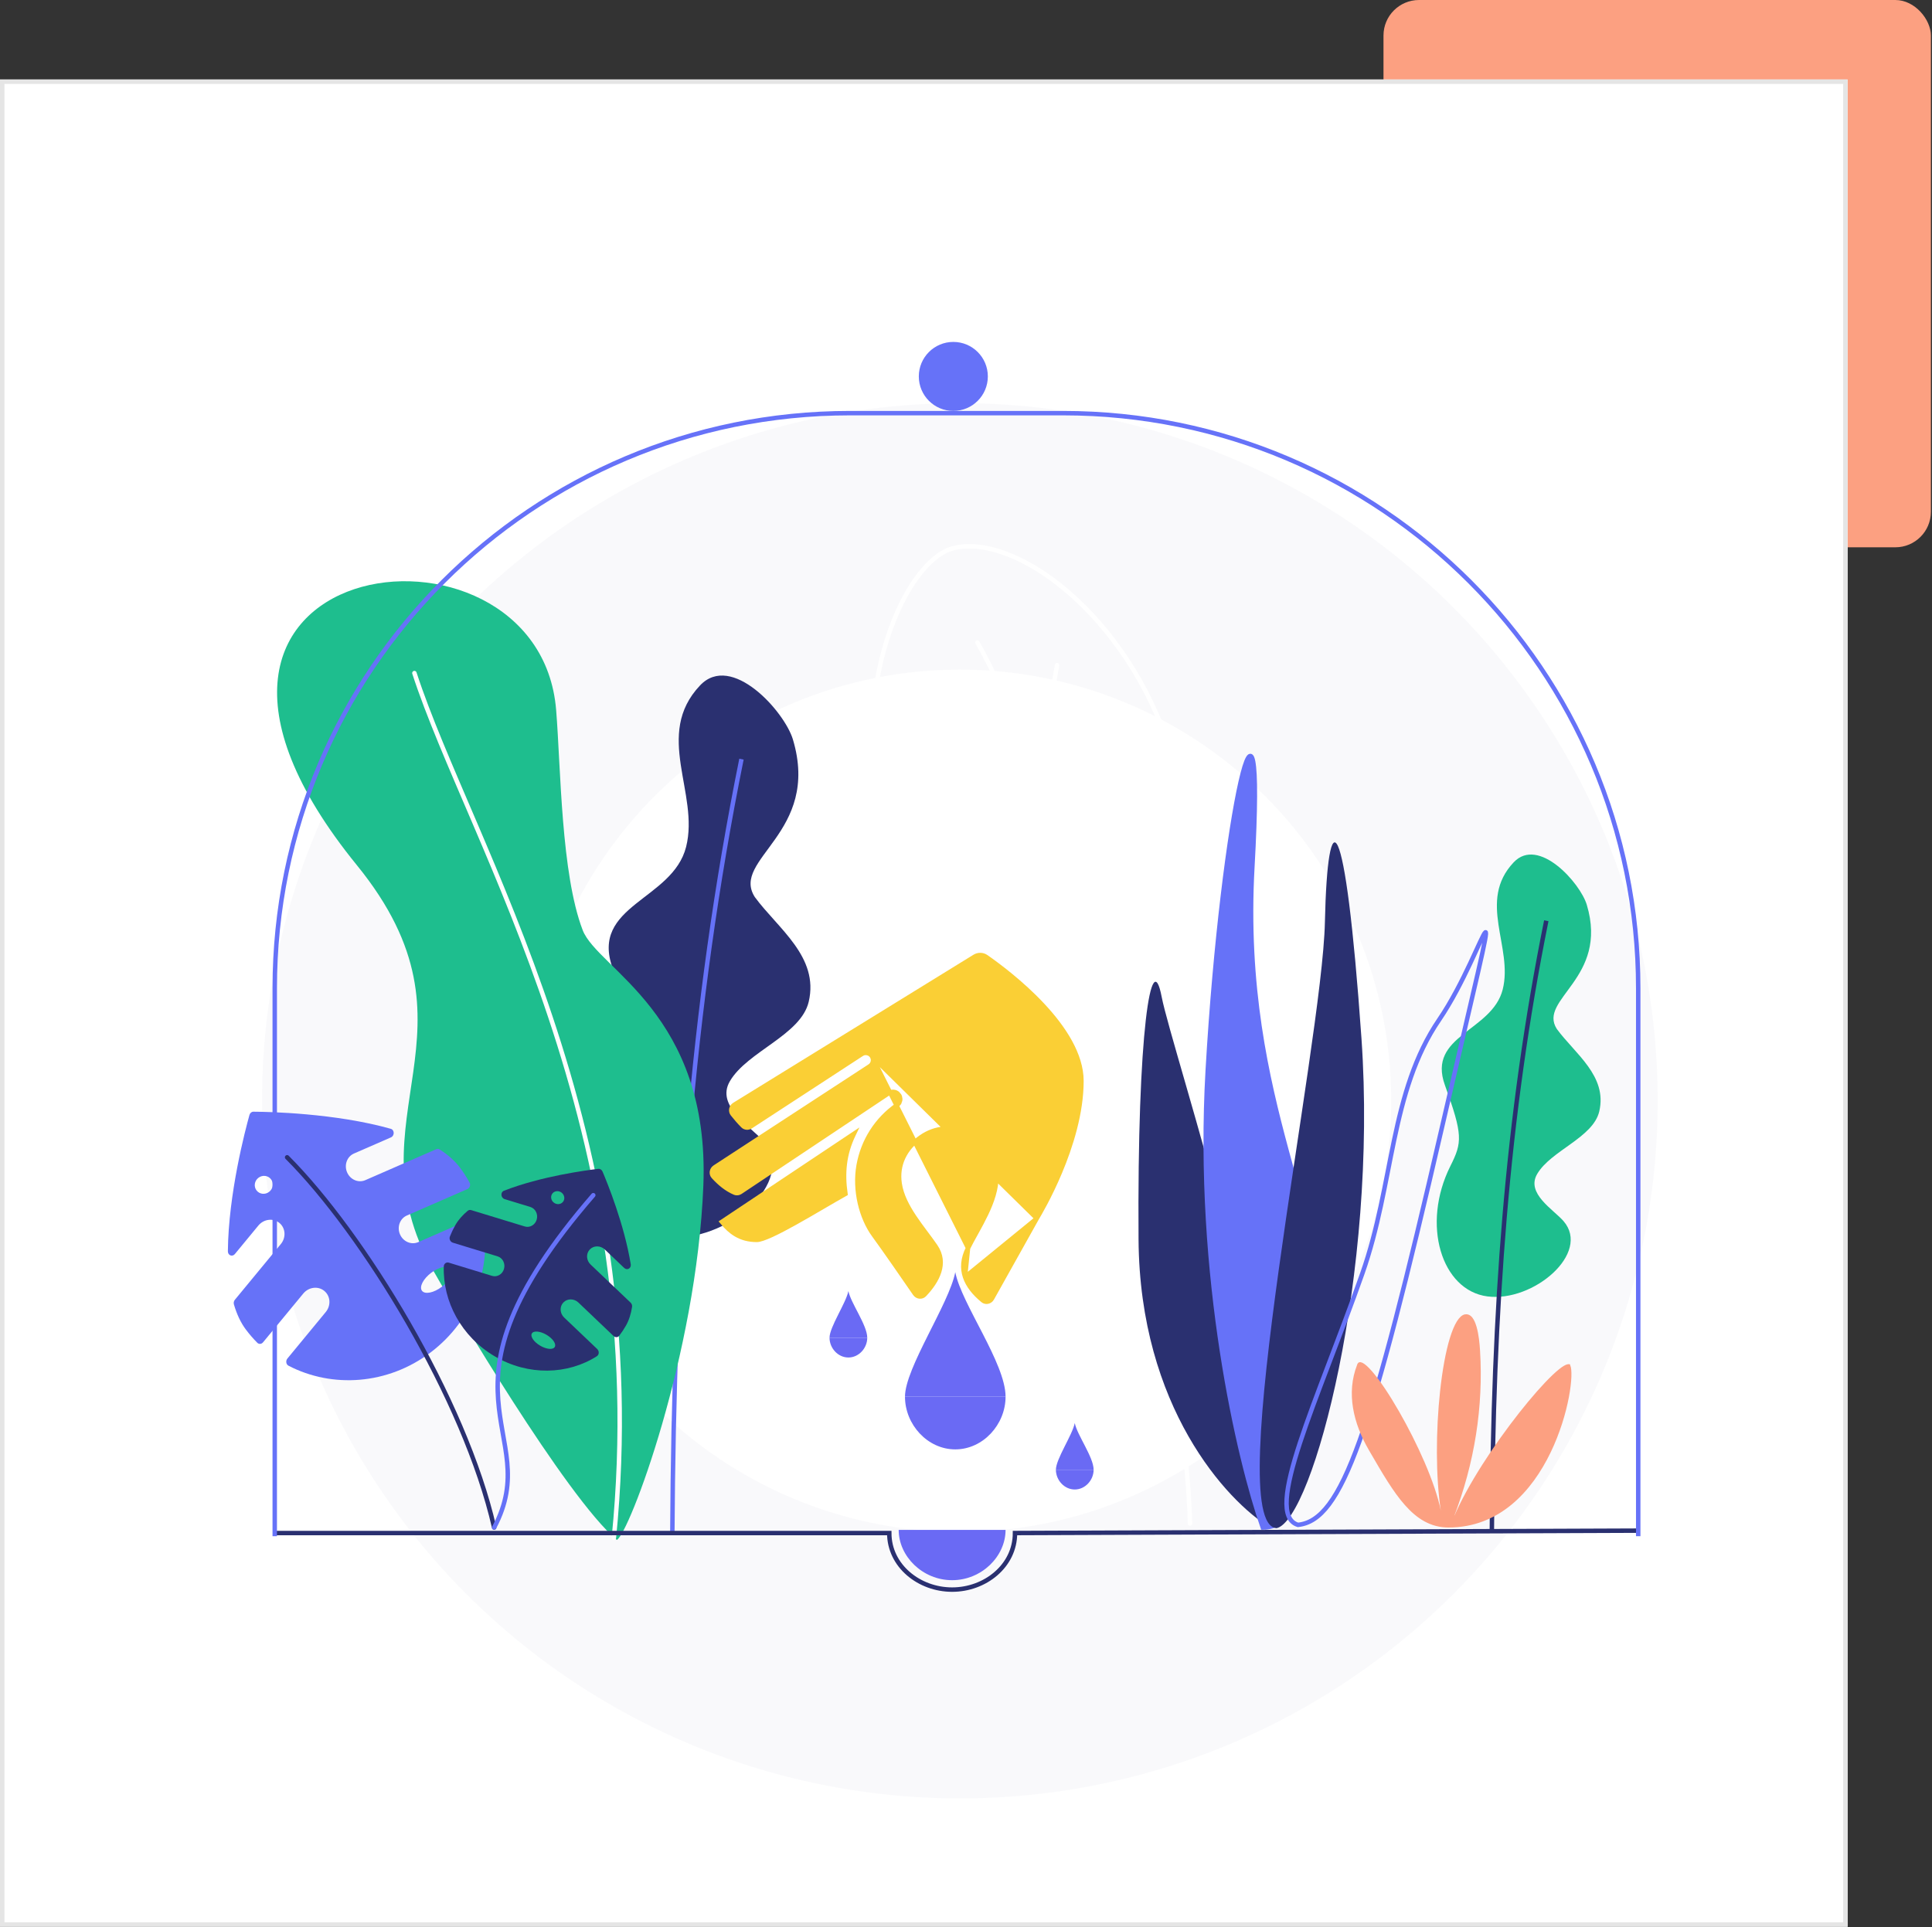 <svg width="435" height="434" viewBox="0 0 435 434" fill="none" xmlns="http://www.w3.org/2000/svg">
<rect x="0" y="0" width="435" height="434" fill="#333333" stroke="none"/>
<rect x="311.5" width="123.25" height="123.25" rx="8" fill="#FCA081"/>
<rect x="0.5" y="18.397" width="415" height="415" fill="white"/>
<rect width="416" height="416" transform="translate(0 17.897)" fill="white"/>
<ellipse opacity="0.03" cx="216.118" cy="247.896" rx="127.118" ry="127.104" stroke="#2A3070" stroke-width="60"/>
<path d="M164.325 243.505C161.089 249.069 168.993 253.639 171.869 256.964C179.774 266.102 163.236 280.209 150.111 278.498C136.986 276.786 131.131 257.946 139.537 241.178C142.922 234.425 143.116 232.352 137.951 218.07C132.787 203.788 151.437 202.77 154.481 190.712C157.531 178.636 147.147 165.436 157.62 154.354C164.708 146.854 176.648 160.248 178.525 166.512C184.844 187.595 164.449 193.447 169.949 202.009C175.159 209.111 184.467 215.458 182.088 225.587C180.318 233.125 168.248 236.761 164.325 243.505Z" fill="#2A3070"/>
<path d="M166.945 170.964C155.542 227.447 151.736 282.205 151.379 345.565" stroke="#6672F8"/>
<path d="M346.095 264.394C343.547 268.775 349.771 272.374 352.036 274.993C358.26 282.188 345.238 293.297 334.902 291.949C324.567 290.602 319.956 275.766 326.575 262.561C329.241 257.244 329.394 255.611 325.327 244.365C321.26 233.118 335.946 232.316 338.344 222.821C340.745 213.311 332.568 202.917 340.815 194.19C346.396 188.284 355.799 198.832 357.277 203.765C362.253 220.367 346.193 224.975 350.523 231.717C354.626 237.31 361.956 242.308 360.083 250.284C358.689 256.22 349.184 259.083 346.095 264.394Z" fill="#1EBE8E"/>
<path d="M348.156 207.346C339.176 251.825 336.18 294.945 335.898 344.839" stroke="#2A3070"/>
<path d="M97.408 285.88C78.192 251.51 110.661 232.116 80.36 194.848C22.872 124.148 121.343 111.388 125.223 159.936C126.285 173.179 126.32 196.713 131.191 209.454C134.549 218.237 159.907 228.275 158.363 267.032C156.839 305.143 141.626 345.482 138.876 346.785C127.475 337.191 101.604 293.38 97.408 285.88Z" fill="#1EBE8E"/>
<path d="M93.305 151.578C105.895 190.249 147.404 254.519 138.215 346.343" stroke="white" stroke-linecap="round"/>
<path d="M267.925 343.082C267.345 309.171 246.132 190.754 220.066 144.684" stroke="white" stroke-linecap="round"/>
<path d="M220.761 185.969C225.441 188.495 236.09 194.991 241.246 200.77C245.826 184.367 247.621 177.732 247.947 176.465" stroke="white" stroke-linecap="round"/>
<path d="M211.596 161.734C216.541 163.769 227.864 169.135 233.599 174.322C236.63 157.758 237.798 151.064 238.003 149.787" stroke="white" stroke-linecap="round"/>
<path d="M263.525 169.161C268.371 184.568 266.521 200.576 262.555 213.011C260.573 219.226 258.067 224.533 255.62 228.41C254.396 230.35 253.192 231.921 252.084 233.068C250.965 234.227 249.985 234.907 249.214 235.137C248.435 235.369 247.23 235.356 245.646 235.042C244.077 234.73 242.191 234.133 240.08 233.255C235.86 231.498 230.783 228.63 225.617 224.724C215.284 216.911 204.649 204.984 199.803 189.578C194.95 174.147 195.638 158.579 199.014 146.385C200.702 140.288 203.057 135.05 205.715 131.101C208.378 127.143 211.307 124.536 214.122 123.6C217.561 122.577 221.747 122.944 226.279 124.595C230.809 126.246 235.649 129.168 240.363 133.198C249.79 141.259 258.669 153.718 263.525 169.161Z" stroke="white" stroke-linecap="round"/>
<path d="M61.504 345.237H200.223C200.223 352.649 206.965 357.977 214.378 357.977C221.791 357.977 228.533 352.649 228.533 345.237L368.644 344.698" stroke="#2A3070"/>
<path fill-rule="evenodd" clip-rule="evenodd" d="M103.562 262.948C104.366 264.022 105.083 265.136 105.714 266.282C106.014 266.826 105.771 267.547 105.226 267.785L91.6 273.733C90.041 274.414 89.35 276.308 90.057 277.963C90.765 279.619 92.603 280.409 94.162 279.728L107.513 273.9C108.034 273.673 108.603 273.988 108.72 274.588C110.827 285.451 106.621 297.256 96.966 304.557C87.277 311.882 74.772 312.654 64.954 307.554C64.4 307.266 64.286 306.452 64.713 305.935L73.348 295.463C74.565 293.987 74.418 291.859 73.019 290.711C71.62 289.562 69.499 289.828 68.282 291.305L59.225 302.288C58.877 302.711 58.301 302.762 57.932 302.39C57.016 301.467 56.153 300.47 55.352 299.4C54.172 297.824 53.295 295.902 52.665 293.743C52.562 293.388 52.648 292.993 52.88 292.711L63.236 280.153C64.453 278.676 64.306 276.549 62.907 275.4C61.508 274.252 59.387 274.518 58.17 275.994L52.88 282.41C52.304 283.107 51.299 282.711 51.308 281.777C51.424 268.869 55.221 254.478 56.166 251.092C56.291 250.646 56.647 250.349 57.06 250.352C60.414 250.373 75.478 250.671 87.985 254.204C88.847 254.448 88.868 255.767 88.024 256.136L79.691 259.774C78.131 260.454 77.44 262.348 78.147 264.004C78.855 265.659 80.693 266.449 82.253 265.768L98.216 258.8C98.478 258.685 98.77 258.704 99.008 258.858C100.85 260.047 102.405 261.403 103.562 262.948ZM61.031 265.58C61.69 266.46 61.489 267.728 60.582 268.414C59.676 269.099 58.407 268.942 57.748 268.062C57.09 267.183 57.291 265.914 58.197 265.229C59.104 264.544 60.373 264.701 61.031 265.58ZM99.459 289.797C101.262 288.435 102.192 286.622 101.536 285.747C100.881 284.872 98.888 285.267 97.085 286.629C95.283 287.99 94.353 289.804 95.008 290.678C95.664 291.553 97.657 291.158 99.459 289.797Z" fill="#6672F8"/>
<path fill-rule="evenodd" clip-rule="evenodd" d="M140.946 298.505C140.487 299.314 139.981 300.077 139.43 300.795C139.11 301.214 138.526 301.23 138.129 300.852L130.235 293.33C129.251 292.392 127.733 292.386 126.846 293.317C125.958 294.248 126.036 295.764 127.021 296.702L134.461 303.792C134.946 304.254 134.923 305.073 134.394 305.411C127.841 309.593 118.951 309.891 111.391 305.442C103.856 301.007 99.669 293.049 99.922 285.2C99.942 284.574 100.487 284.175 101.047 284.345L110.792 287.322C111.932 287.67 113.135 286.968 113.478 285.755C113.821 284.541 113.175 283.275 112.035 282.927L101.958 279.849C101.402 279.68 101.078 279.022 101.299 278.459C101.641 277.585 102.048 276.727 102.522 275.891C103.187 274.719 104.141 273.647 105.309 272.668C105.53 272.483 105.823 272.43 106.101 272.515L118.16 276.198C119.3 276.546 120.502 275.845 120.846 274.631C121.189 273.417 120.543 272.151 119.403 271.803L113.633 270.041C112.751 269.772 112.629 268.48 113.465 268.153C121.852 264.877 132.014 263.535 134.694 263.224C135.098 263.177 135.488 263.42 135.665 263.835C136.759 266.409 140.583 275.809 142.014 284.705C142.164 285.636 141.2 286.167 140.537 285.535L136.188 281.391C135.203 280.452 133.686 280.447 132.798 281.378C131.91 282.309 131.989 283.824 132.973 284.762L141.981 293.346C142.237 293.591 142.369 293.958 142.313 294.312C142.068 295.881 141.628 297.301 140.946 298.505ZM126.88 270.473C126.491 271.159 125.591 271.371 124.87 270.946C124.148 270.522 123.879 269.622 124.267 268.936C124.656 268.251 125.556 268.039 126.278 268.463C126.999 268.888 127.269 269.788 126.88 270.473ZM121.628 303.046C123.055 303.882 124.525 304.007 124.913 303.327C125.3 302.646 124.458 301.417 123.032 300.581C121.605 299.745 120.135 299.619 119.747 300.3C119.36 300.981 120.202 302.21 121.628 303.046Z" fill="#2A3070"/>
<path d="M64.644 260.621C81.715 277.689 104.694 315.108 111.259 343.992" stroke="#2A3070" stroke-linecap="round"/>
<path d="M133.582 269.155C94.518 314.278 122.979 321.981 111.259 343.993" stroke="#6672F8" stroke-linecap="round"/>
<path d="M192.163 255.543L192.163 255.543C190.067 259.904 189.677 264.111 190.355 268.853C188.875 269.681 187.16 270.682 185.365 271.729L185.183 271.835C183.196 272.995 181.117 274.206 179.144 275.307C177.17 276.409 175.312 277.395 173.767 278.104C172.994 278.458 172.308 278.74 171.729 278.932C171.142 279.127 170.704 279.217 170.414 279.217C168.538 279.217 167.03 278.785 165.726 278.022C164.549 277.334 163.519 276.364 162.528 275.157L192.271 255.319L192.163 255.543Z" fill="#FACF35" stroke="#FACF35"/>
<path d="M196.3 237.842L196.301 237.843C196.794 238.597 196.582 239.614 195.829 240.107L195.828 240.108L160.951 262.86C160.203 263.348 160.059 264.35 160.624 264.971C162.026 266.51 163.589 267.818 165.464 268.608C165.848 268.769 166.308 268.71 166.696 268.452L200.128 246.161L200.163 246.137L200.202 246.12L200.552 245.964L200.608 245.939L200.668 245.928C200.805 245.904 200.974 245.876 201.171 245.888C201.365 245.894 201.559 245.946 201.724 246.023L201.746 246.033L201.768 246.046L201.996 246.182L202.068 246.225L202.122 246.289L202.435 246.658L202.477 246.707L202.505 246.766L202.568 246.897L202.596 246.956L202.608 247.02L202.681 247.414L202.694 247.482L202.688 247.55L202.673 247.716L202.668 247.779L202.647 247.839L202.489 248.288L202.46 248.369L202.406 248.436L202.301 248.566L202.28 248.592L202.255 248.616L202.052 248.808L202.025 248.833L201.995 248.854C197.389 252.07 194.313 256.895 193.328 262.441C192.344 267.985 193.88 274.215 196.787 278.174C199.017 281.21 203.735 288.04 206.002 291.335C206.521 292.088 207.544 292.185 208.13 291.571C209.607 290.023 210.888 288.233 211.468 286.362C212.042 284.514 211.937 282.582 210.638 280.673C209.998 279.735 209.275 278.767 208.525 277.762C208.453 277.666 208.381 277.569 208.309 277.472C207.484 276.367 206.635 275.219 205.85 274.04C204.285 271.689 202.944 269.166 202.557 266.519C201.948 262.361 203.688 258.644 207.377 256.072L207.377 256.071C210.57 253.848 214.441 253.542 217.948 255.238L217.948 255.238C221.996 257.203 224.297 260.604 224.344 264.804C224.377 267.708 223.356 270.604 222.055 273.339C221.403 274.709 220.675 276.051 219.963 277.34C219.853 277.538 219.745 277.735 219.636 277.93C219.038 279.011 218.463 280.051 217.957 281.05L196.3 237.842ZM196.3 237.842C195.82 237.112 194.779 236.883 194.037 237.37C194.037 237.37 194.036 237.37 194.036 237.371L169.025 253.683C168.456 254.054 167.732 253.993 167.279 253.542C166.447 252.712 165.68 251.822 164.945 250.892C164.418 250.224 164.602 249.234 165.352 248.772L219.424 215.441C220.242 214.936 221.262 214.95 222.035 215.489C224.625 217.295 230.01 221.293 234.743 226.356C239.496 231.44 243.492 237.496 243.492 243.424C243.492 250.607 241.106 258.143 238.643 264.005C236.286 269.615 233.876 273.651 233.477 274.318C233.46 274.347 233.447 274.37 233.437 274.386L233.437 274.386M196.3 237.842L233.437 274.386M233.437 274.386L233.431 274.397M233.437 274.386L233.431 274.397M233.431 274.397L223.36 292.407C222.924 293.187 221.943 293.39 221.304 292.867C219.374 291.288 217.942 289.518 217.288 287.567M233.431 274.397L217.288 287.567M217.288 287.567C216.639 285.634 216.737 283.472 217.957 281.051L217.288 287.567Z" fill="#FACF35" stroke="#FACF35"/>
<path d="M256.351 279.167C256.611 316.776 276.196 338.054 285.956 343.993C291.162 318.013 263.833 236.362 261.556 224.485C259.279 212.608 256.025 232.155 256.351 279.167Z" fill="#2A3070"/>
<path d="M271.927 241.048C269.248 287.597 279.071 329.073 284.317 343.992C296.707 343.992 289.005 319.127 295.033 297.991C301.061 276.855 278.959 249.254 281.973 195.295C284.987 141.336 275.276 182.862 271.927 241.048Z" fill="#6672F8" stroke="#6672F8"/>
<path d="M306.541 233.838C310.248 286.692 295.634 342.326 287.437 344.142C274.792 343.477 297.702 235.37 298.307 207.7C298.912 180.03 302.834 180.985 306.541 233.838Z" fill="#2A3070"/>
<path d="M324.575 254.278C308.631 323.387 302.164 342.394 292.241 343.396C284.216 340.943 296.652 315.42 306.746 286.761C313.846 266.602 312.961 245.885 324.044 229.634C335.126 213.383 340.519 185.17 324.575 254.278Z" stroke="#6672F8"/>
<path fill-rule="evenodd" clip-rule="evenodd" d="M191.359 93.54H239.354C310.599 93.54 368.354 151.295 368.354 222.539V345.945H369.354V222.539C369.354 150.742 311.151 92.54 239.354 92.54H191.359C119.562 92.54 61.359 150.743 61.359 222.54V345.945H62.359V222.54C62.359 151.295 120.115 93.54 191.359 93.54Z" fill="#6672F8"/>
<path d="M324.732 313.398C323.79 322.152 323.733 332.493 324.903 340.106C325.009 340.634 325.095 341.143 325.161 341.632L324.173 341.789C324.083 341.298 323.997 340.793 323.918 340.276C322.67 334.075 318.632 325.179 314.586 318.128C312.398 314.315 310.23 311.081 308.532 309.131C307.67 308.141 306.981 307.544 306.509 307.33C306.277 307.225 306.19 307.255 306.179 307.26C306.176 307.261 306.095 307.294 306.025 307.547L306.018 307.57L306.009 307.592C303.644 313.69 305.167 320.316 308.629 326.282C308.74 326.473 308.85 326.664 308.96 326.853C311.659 331.504 314.038 335.603 316.673 338.583C319.399 341.667 322.346 343.493 326.142 343.493C337.371 343.493 344.526 335.483 348.682 326.868C350.755 322.57 352.063 318.155 352.742 314.59C353.082 312.807 353.263 311.246 353.306 310.025C353.328 309.414 353.315 308.896 353.272 308.482C353.235 308.128 353.179 307.876 353.119 307.713C353.108 307.713 353.094 307.714 353.076 307.716C352.945 307.731 352.725 307.808 352.405 307.993C351.776 308.357 350.926 309.043 349.902 310.015C347.865 311.951 345.233 314.931 342.456 318.456C336.899 325.511 330.815 334.675 327.779 341.892L326.852 341.519C331.525 329.369 333.516 316.719 332.74 304.155L332.74 304.155C332.652 302.717 332.46 300.618 331.979 298.945C331.737 298.104 331.435 297.421 331.075 296.982C330.731 296.564 330.372 296.406 329.944 296.48C329.513 296.553 329.001 296.949 328.451 297.833C327.914 298.696 327.402 299.927 326.93 301.464C325.988 304.534 325.235 308.727 324.732 313.398Z" fill="#FCA081" stroke="#FCA081"/>
<ellipse cx="214.646" cy="84.77" rx="7.771" ry="7.77" fill="#6672F8"/>
<path d="M226.41 314.536C226.41 320.79 221.34 326.399 215.086 326.399C208.832 326.399 203.762 320.79 203.762 314.536C203.762 314.536 208.292 314.536 214.547 314.536C220.801 314.536 226.41 314.536 226.41 314.536Z" fill="#6A6AF4"/>
<path d="M215.086 286.495C213.67 293.685 203.762 308.065 203.762 314.535H226.41C226.41 306.986 216.501 293.685 215.086 286.495Z" fill="#6A6AF4"/>
<path d="M195.266 301.257C195.266 303.603 193.365 305.706 191.02 305.706C188.675 305.706 186.773 303.603 186.773 301.257C186.773 301.257 188.472 301.257 190.818 301.257C193.163 301.257 195.266 301.257 195.266 301.257Z" fill="#6A6AF4"/>
<path d="M191.02 290.742C190.489 293.438 186.773 298.831 186.773 301.257H195.266C195.266 298.426 191.551 293.438 191.02 290.742Z" fill="#6A6AF4"/>
<path d="M246.235 330.982C246.235 333.327 244.334 335.431 241.989 335.431C239.643 335.431 237.742 333.327 237.742 330.982C237.742 330.982 239.441 330.982 241.786 330.982C244.132 330.982 246.235 330.982 246.235 330.982Z" fill="#6A6AF4"/>
<path d="M241.989 320.467C241.458 323.163 237.742 328.556 237.742 330.982H246.235C246.235 328.151 242.52 323.163 241.989 320.467Z" fill="#6A6AF4"/>
<path d="M226.407 344.53C226.407 350.5 221.021 355.854 214.376 355.854C207.731 355.854 202.344 350.5 202.344 344.53C202.344 344.53 207.158 344.53 213.803 344.53C220.448 344.53 226.407 344.53 226.407 344.53Z" fill="#6A6AF4"/>
<rect x="0.5" y="18.397" width="415" height="415" stroke="#E5E5E5"/>
</svg>

